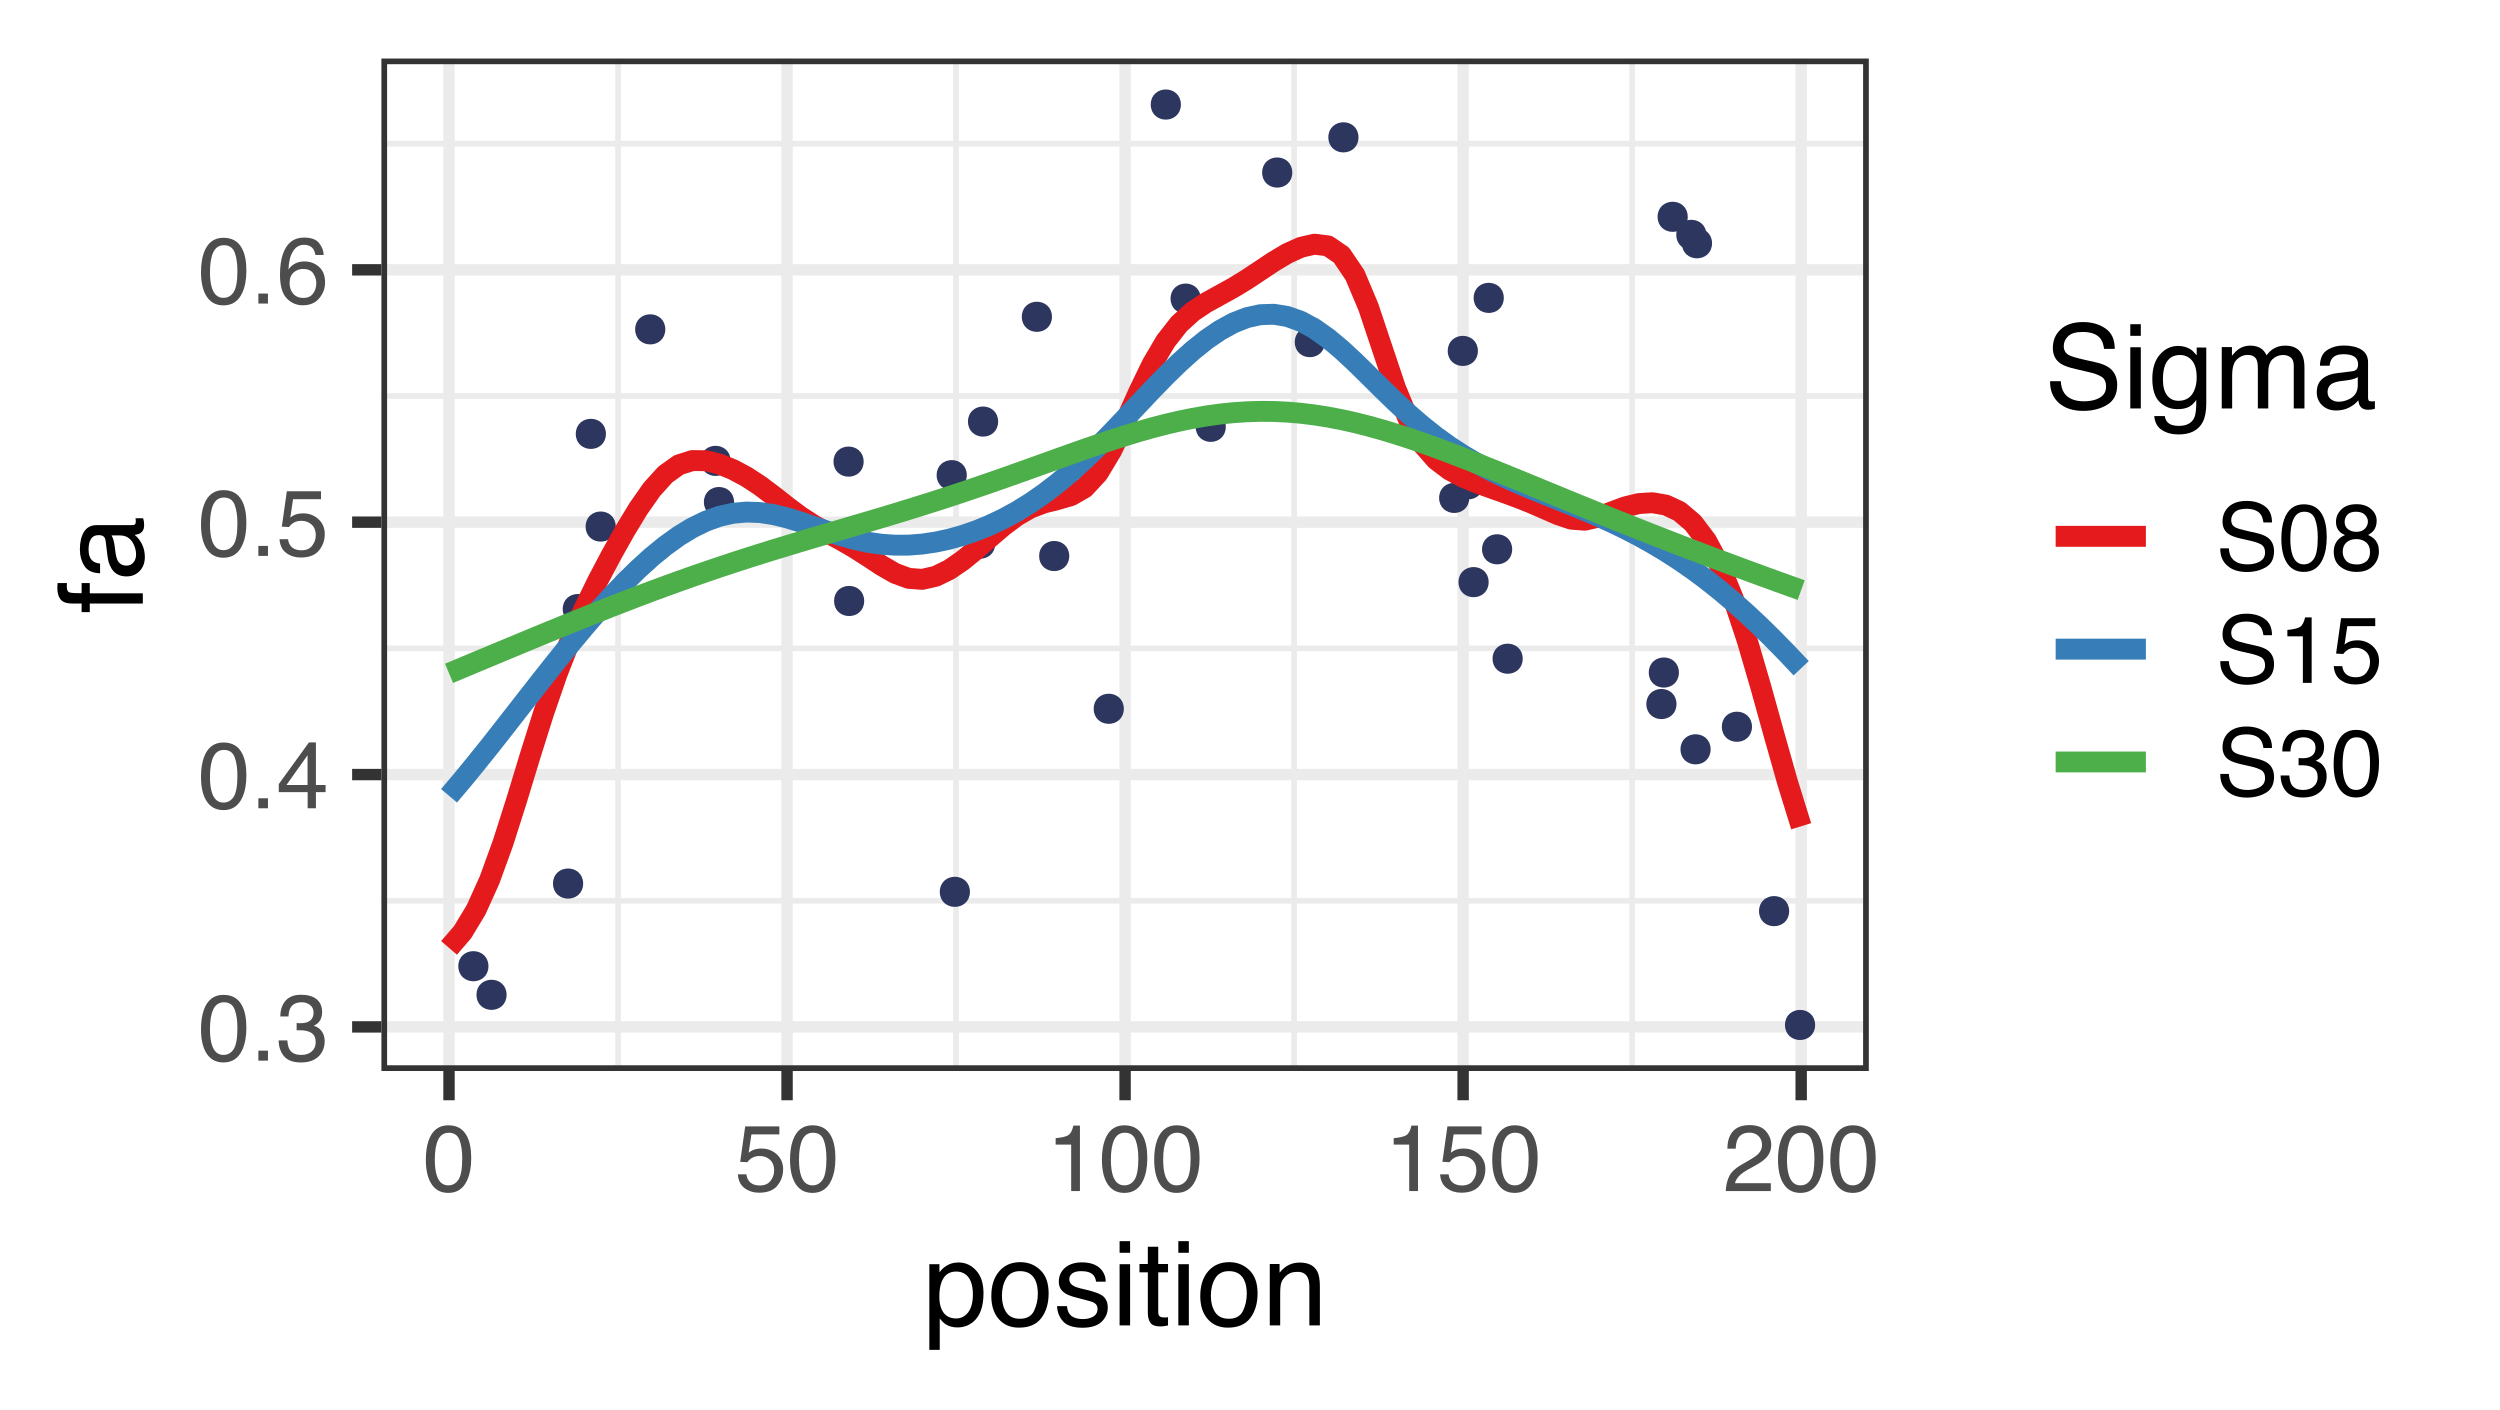 <?xml version="1.0" encoding="UTF-8"?>
<svg xmlns="http://www.w3.org/2000/svg" xmlns:xlink="http://www.w3.org/1999/xlink" width="383" height="216" viewBox="0 0 383 216">
<defs>
<g>
<g id="glyph-0-0">
<path d="M 3.891 -10.078 C 5.203 -10.078 6.145 -9.539 6.719 -8.469 C 7.176 -7.633 7.406 -6.492 7.406 -5.047 C 7.406 -3.68 7.195 -2.551 6.781 -1.656 C 6.195 -0.363 5.234 0.281 3.891 0.281 C 2.68 0.281 1.781 -0.242 1.188 -1.297 C 0.695 -2.172 0.453 -3.348 0.453 -4.828 C 0.453 -5.973 0.598 -6.957 0.891 -7.781 C 1.441 -9.312 2.441 -10.078 3.891 -10.078 Z M 3.891 -0.875 C 4.547 -0.875 5.066 -1.164 5.453 -1.75 C 5.836 -2.332 6.031 -3.414 6.031 -5 C 6.031 -6.145 5.891 -7.086 5.609 -7.828 C 5.328 -8.566 4.781 -8.938 3.969 -8.938 C 3.227 -8.938 2.688 -8.582 2.344 -7.875 C 2 -7.176 1.828 -6.145 1.828 -4.781 C 1.828 -3.758 1.938 -2.938 2.156 -2.312 C 2.488 -1.352 3.066 -0.875 3.891 -0.875 Z M 3.891 -0.875 "/>
</g>
<g id="glyph-0-1">
<path d="M 1.234 -1.531 L 2.703 -1.531 L 2.703 0 L 1.234 0 Z M 1.234 -1.531 "/>
</g>
<g id="glyph-0-2">
<path d="M 3.75 0.281 C 2.551 0.281 1.68 -0.047 1.141 -0.703 C 0.609 -1.359 0.344 -2.156 0.344 -3.094 L 1.672 -3.094 C 1.723 -2.445 1.844 -1.973 2.031 -1.672 C 2.363 -1.141 2.957 -0.875 3.812 -0.875 C 4.477 -0.875 5.008 -1.051 5.406 -1.406 C 5.812 -1.77 6.016 -2.234 6.016 -2.797 C 6.016 -3.484 5.801 -3.961 5.375 -4.234 C 4.957 -4.516 4.367 -4.656 3.609 -4.656 C 3.523 -4.656 3.441 -4.656 3.359 -4.656 C 3.273 -4.656 3.188 -4.656 3.094 -4.656 L 3.094 -5.766 C 3.227 -5.754 3.336 -5.742 3.422 -5.734 C 3.516 -5.734 3.613 -5.734 3.719 -5.734 C 4.188 -5.734 4.57 -5.805 4.875 -5.953 C 5.414 -6.223 5.688 -6.691 5.688 -7.359 C 5.688 -7.867 5.504 -8.258 5.141 -8.531 C 4.785 -8.801 4.375 -8.938 3.906 -8.938 C 3.062 -8.938 2.477 -8.656 2.156 -8.094 C 1.977 -7.781 1.875 -7.336 1.844 -6.766 L 0.594 -6.766 C 0.594 -7.516 0.742 -8.156 1.047 -8.688 C 1.566 -9.625 2.473 -10.094 3.766 -10.094 C 4.797 -10.094 5.594 -9.863 6.156 -9.406 C 6.719 -8.945 7 -8.285 7 -7.422 C 7 -6.797 6.832 -6.289 6.5 -5.906 C 6.289 -5.664 6.023 -5.477 5.703 -5.344 C 6.234 -5.195 6.645 -4.914 6.938 -4.5 C 7.238 -4.094 7.391 -3.586 7.391 -2.984 C 7.391 -2.023 7.07 -1.238 6.438 -0.625 C 5.801 -0.02 4.906 0.281 3.75 0.281 Z M 3.75 0.281 "/>
</g>
<g id="glyph-0-3">
<path d="M 4.766 -3.562 L 4.766 -8.125 L 1.531 -3.562 Z M 4.781 0 L 4.781 -2.469 L 0.359 -2.469 L 0.359 -3.703 L 4.984 -10.094 L 6.047 -10.094 L 6.047 -3.562 L 7.531 -3.562 L 7.531 -2.469 L 6.047 -2.469 L 6.047 0 Z M 4.781 0 "/>
</g>
<g id="glyph-0-4">
<path d="M 1.781 -2.562 C 1.863 -1.844 2.195 -1.344 2.781 -1.062 C 3.082 -0.926 3.43 -0.859 3.828 -0.859 C 4.578 -0.859 5.129 -1.098 5.484 -1.578 C 5.848 -2.055 6.031 -2.586 6.031 -3.172 C 6.031 -3.867 5.816 -4.41 5.391 -4.797 C 4.961 -5.18 4.445 -5.375 3.844 -5.375 C 3.406 -5.375 3.031 -5.289 2.719 -5.125 C 2.414 -4.957 2.148 -4.723 1.922 -4.422 L 0.828 -4.484 L 1.594 -9.906 L 6.828 -9.906 L 6.828 -8.688 L 2.547 -8.688 L 2.125 -5.875 C 2.352 -6.051 2.57 -6.188 2.781 -6.281 C 3.156 -6.438 3.594 -6.516 4.094 -6.516 C 5.008 -6.516 5.789 -6.219 6.438 -5.625 C 7.082 -5.031 7.406 -4.273 7.406 -3.359 C 7.406 -2.398 7.109 -1.555 6.516 -0.828 C 5.93 -0.109 4.992 0.25 3.703 0.25 C 2.879 0.25 2.148 0.02 1.516 -0.438 C 0.891 -0.895 0.539 -1.602 0.469 -2.562 Z M 1.781 -2.562 "/>
</g>
<g id="glyph-0-5">
<path d="M 4.219 -10.109 C 5.344 -10.109 6.125 -9.816 6.562 -9.234 C 7.008 -8.648 7.234 -8.051 7.234 -7.438 L 5.984 -7.438 C 5.898 -7.832 5.781 -8.145 5.625 -8.375 C 5.312 -8.789 4.848 -9 4.234 -9 C 3.523 -9 2.961 -8.672 2.547 -8.016 C 2.129 -7.367 1.895 -6.438 1.844 -5.219 C 2.133 -5.645 2.504 -5.961 2.953 -6.172 C 3.348 -6.359 3.797 -6.453 4.297 -6.453 C 5.141 -6.453 5.875 -6.18 6.5 -5.641 C 7.133 -5.098 7.453 -4.297 7.453 -3.234 C 7.453 -2.316 7.148 -1.504 6.547 -0.797 C 5.953 -0.086 5.109 0.266 4.016 0.266 C 3.066 0.266 2.25 -0.094 1.562 -0.812 C 0.883 -1.531 0.547 -2.734 0.547 -4.422 C 0.547 -5.672 0.695 -6.734 1 -7.609 C 1.582 -9.273 2.656 -10.109 4.219 -10.109 Z M 4.125 -0.859 C 4.789 -0.859 5.285 -1.082 5.609 -1.531 C 5.941 -1.977 6.109 -2.508 6.109 -3.125 C 6.109 -3.633 5.957 -4.125 5.656 -4.594 C 5.363 -5.062 4.832 -5.297 4.062 -5.297 C 3.52 -5.297 3.039 -5.113 2.625 -4.75 C 2.219 -4.395 2.016 -3.852 2.016 -3.125 C 2.016 -2.488 2.195 -1.953 2.562 -1.516 C 2.938 -1.078 3.457 -0.859 4.125 -0.859 Z M 4.125 -0.859 "/>
</g>
<g id="glyph-0-6">
<path d="M 1.375 -7.125 L 1.375 -8.109 C 2.289 -8.191 2.926 -8.336 3.281 -8.547 C 3.645 -8.754 3.914 -9.25 4.094 -10.031 L 5.094 -10.031 L 5.094 0 L 3.75 0 L 3.75 -7.125 Z M 1.375 -7.125 "/>
</g>
<g id="glyph-0-7">
<path d="M 0.453 0 C 0.492 -0.863 0.672 -1.617 0.984 -2.266 C 1.297 -2.91 1.906 -3.492 2.812 -4.016 L 4.172 -4.797 C 4.773 -5.148 5.195 -5.453 5.438 -5.703 C 5.82 -6.086 6.016 -6.531 6.016 -7.031 C 6.016 -7.613 5.836 -8.078 5.484 -8.422 C 5.129 -8.773 4.66 -8.953 4.078 -8.953 C 3.211 -8.953 2.613 -8.625 2.281 -7.969 C 2.102 -7.613 2.004 -7.125 1.984 -6.5 L 0.703 -6.5 C 0.711 -7.375 0.875 -8.086 1.188 -8.641 C 1.727 -9.617 2.695 -10.109 4.094 -10.109 C 5.238 -10.109 6.078 -9.797 6.609 -9.172 C 7.148 -8.547 7.422 -7.852 7.422 -7.094 C 7.422 -6.281 7.133 -5.586 6.562 -5.016 C 6.238 -4.68 5.648 -4.281 4.797 -3.812 L 3.828 -3.281 C 3.367 -3.02 3.008 -2.773 2.75 -2.547 C 2.281 -2.141 1.984 -1.691 1.859 -1.203 L 7.359 -1.203 L 7.359 0 Z M 0.453 0 "/>
</g>
<g id="glyph-0-8">
<path d="M 2.016 -3.328 C 2.047 -2.742 2.18 -2.27 2.422 -1.906 C 2.891 -1.219 3.707 -0.875 4.875 -0.875 C 5.406 -0.875 5.883 -0.953 6.312 -1.109 C 7.145 -1.398 7.562 -1.922 7.562 -2.672 C 7.562 -3.234 7.391 -3.633 7.047 -3.875 C 6.68 -4.102 6.117 -4.305 5.359 -4.484 L 3.969 -4.797 C 3.051 -5.004 2.406 -5.234 2.031 -5.484 C 1.375 -5.91 1.047 -6.555 1.047 -7.422 C 1.047 -8.348 1.363 -9.109 2 -9.703 C 2.645 -10.297 3.555 -10.594 4.734 -10.594 C 5.816 -10.594 6.734 -10.332 7.484 -9.812 C 8.242 -9.289 8.625 -8.453 8.625 -7.297 L 7.312 -7.297 C 7.238 -7.848 7.086 -8.273 6.859 -8.578 C 6.43 -9.117 5.707 -9.391 4.688 -9.391 C 3.863 -9.391 3.27 -9.211 2.906 -8.859 C 2.551 -8.516 2.375 -8.113 2.375 -7.656 C 2.375 -7.145 2.582 -6.773 3 -6.547 C 3.281 -6.391 3.906 -6.203 4.875 -5.984 L 6.328 -5.656 C 7.023 -5.488 7.566 -5.27 7.953 -5 C 8.609 -4.508 8.938 -3.805 8.938 -2.891 C 8.938 -1.742 8.52 -0.926 7.688 -0.438 C 6.852 0.051 5.883 0.297 4.781 0.297 C 3.5 0.297 2.492 -0.031 1.766 -0.688 C 1.035 -1.332 0.68 -2.211 0.703 -3.328 Z M 4.844 -10.609 Z M 4.844 -10.609 "/>
</g>
<g id="glyph-0-9">
<path d="M 3.922 -5.859 C 4.473 -5.859 4.906 -6.008 5.219 -6.312 C 5.539 -6.625 5.703 -7 5.703 -7.438 C 5.703 -7.812 5.551 -8.156 5.25 -8.469 C 4.945 -8.781 4.488 -8.938 3.875 -8.938 C 3.27 -8.938 2.828 -8.781 2.547 -8.469 C 2.273 -8.156 2.141 -7.785 2.141 -7.359 C 2.141 -6.891 2.316 -6.52 2.672 -6.25 C 3.023 -5.988 3.441 -5.859 3.922 -5.859 Z M 4 -0.859 C 4.582 -0.859 5.066 -1.016 5.453 -1.328 C 5.836 -1.648 6.031 -2.125 6.031 -2.75 C 6.031 -3.406 5.832 -3.898 5.438 -4.234 C 5.039 -4.578 4.531 -4.75 3.906 -4.75 C 3.301 -4.75 2.805 -4.578 2.422 -4.234 C 2.035 -3.891 1.844 -3.41 1.844 -2.797 C 1.844 -2.273 2.016 -1.82 2.359 -1.438 C 2.711 -1.051 3.258 -0.859 4 -0.859 Z M 2.188 -5.359 C 1.844 -5.516 1.57 -5.691 1.375 -5.891 C 1 -6.266 0.812 -6.754 0.812 -7.359 C 0.812 -8.109 1.082 -8.75 1.625 -9.281 C 2.176 -9.82 2.953 -10.094 3.953 -10.094 C 4.91 -10.094 5.664 -9.836 6.219 -9.328 C 6.77 -8.828 7.047 -8.238 7.047 -7.562 C 7.047 -6.926 6.883 -6.414 6.562 -6.031 C 6.383 -5.812 6.109 -5.594 5.734 -5.375 C 6.148 -5.188 6.477 -4.969 6.719 -4.719 C 7.164 -4.25 7.391 -3.641 7.391 -2.891 C 7.391 -2.004 7.086 -1.254 6.484 -0.641 C 5.891 -0.023 5.051 0.281 3.969 0.281 C 2.988 0.281 2.16 0.012 1.484 -0.516 C 0.805 -1.047 0.469 -1.816 0.469 -2.828 C 0.469 -3.422 0.613 -3.93 0.906 -4.359 C 1.195 -4.797 1.625 -5.129 2.188 -5.359 Z M 2.188 -5.359 "/>
</g>
<g id="glyph-1-0">
<path d="M 5.141 -1.062 C 5.867 -1.062 6.477 -1.367 6.969 -1.984 C 7.457 -2.609 7.703 -3.535 7.703 -4.766 C 7.703 -5.516 7.598 -6.16 7.391 -6.703 C 6.973 -7.734 6.223 -8.25 5.141 -8.25 C 4.035 -8.25 3.285 -7.703 2.891 -6.609 C 2.672 -6.023 2.562 -5.281 2.562 -4.375 C 2.562 -3.645 2.672 -3.023 2.891 -2.516 C 3.297 -1.547 4.047 -1.062 5.141 -1.062 Z M 1.031 -9.375 L 2.578 -9.375 L 2.578 -8.125 C 2.891 -8.551 3.234 -8.879 3.609 -9.109 C 4.141 -9.461 4.77 -9.641 5.5 -9.641 C 6.562 -9.641 7.461 -9.227 8.203 -8.406 C 8.953 -7.594 9.328 -6.426 9.328 -4.906 C 9.328 -2.863 8.789 -1.398 7.719 -0.516 C 7.039 0.035 6.25 0.312 5.344 0.312 C 4.633 0.312 4.039 0.152 3.562 -0.156 C 3.281 -0.32 2.969 -0.625 2.625 -1.062 L 2.625 3.75 L 1.031 3.75 Z M 1.031 -9.375 "/>
</g>
<g id="glyph-1-1">
<path d="M 4.891 -1.016 C 5.941 -1.016 6.66 -1.41 7.047 -2.203 C 7.441 -3.004 7.641 -3.891 7.641 -4.859 C 7.641 -5.734 7.5 -6.445 7.219 -7 C 6.77 -7.875 6 -8.312 4.906 -8.312 C 3.945 -8.312 3.242 -7.941 2.797 -7.203 C 2.359 -6.461 2.141 -5.57 2.141 -4.531 C 2.141 -3.531 2.359 -2.691 2.797 -2.016 C 3.242 -1.348 3.941 -1.016 4.891 -1.016 Z M 4.953 -9.688 C 6.172 -9.688 7.195 -9.281 8.031 -8.469 C 8.875 -7.664 9.297 -6.477 9.297 -4.906 C 9.297 -3.383 8.926 -2.129 8.188 -1.141 C 7.445 -0.148 6.301 0.344 4.75 0.344 C 3.445 0.344 2.414 -0.094 1.656 -0.969 C 0.895 -1.844 0.516 -3.02 0.516 -4.5 C 0.516 -6.082 0.914 -7.344 1.719 -8.281 C 2.52 -9.219 3.598 -9.688 4.953 -9.688 Z M 4.906 -9.641 Z M 4.906 -9.641 "/>
</g>
<g id="glyph-1-2">
<path d="M 2.094 -2.953 C 2.145 -2.422 2.281 -2.016 2.5 -1.734 C 2.895 -1.223 3.586 -0.969 4.578 -0.969 C 5.16 -0.969 5.672 -1.094 6.109 -1.344 C 6.555 -1.602 6.781 -2.004 6.781 -2.547 C 6.781 -2.941 6.602 -3.25 6.25 -3.469 C 6.02 -3.594 5.566 -3.738 4.891 -3.906 L 3.641 -4.234 C 2.836 -4.43 2.242 -4.648 1.859 -4.891 C 1.18 -5.316 0.844 -5.91 0.844 -6.672 C 0.844 -7.555 1.16 -8.273 1.797 -8.828 C 2.441 -9.379 3.305 -9.656 4.391 -9.656 C 5.805 -9.656 6.832 -9.238 7.469 -8.406 C 7.852 -7.883 8.039 -7.316 8.031 -6.703 L 6.547 -6.703 C 6.516 -7.066 6.383 -7.395 6.156 -7.688 C 5.789 -8.102 5.16 -8.312 4.266 -8.312 C 3.672 -8.312 3.219 -8.195 2.906 -7.969 C 2.602 -7.738 2.453 -7.438 2.453 -7.062 C 2.453 -6.645 2.656 -6.316 3.062 -6.078 C 3.289 -5.93 3.633 -5.801 4.094 -5.688 L 5.141 -5.438 C 6.273 -5.156 7.035 -4.883 7.422 -4.625 C 8.035 -4.227 8.344 -3.594 8.344 -2.719 C 8.344 -1.883 8.023 -1.16 7.391 -0.547 C 6.754 0.055 5.785 0.359 4.484 0.359 C 3.086 0.359 2.098 0.039 1.516 -0.594 C 0.93 -1.227 0.617 -2.016 0.578 -2.953 Z M 4.438 -9.641 Z M 4.438 -9.641 "/>
</g>
<g id="glyph-1-3">
<path d="M 1.156 -9.375 L 2.766 -9.375 L 2.766 0 L 1.156 0 Z M 1.156 -12.906 L 2.766 -12.906 L 2.766 -11.125 L 1.156 -11.125 Z M 1.156 -12.906 "/>
</g>
<g id="glyph-1-4">
<path d="M 1.484 -12.047 L 3.078 -12.047 L 3.078 -9.406 L 4.578 -9.406 L 4.578 -8.125 L 3.078 -8.125 L 3.078 -1.984 C 3.078 -1.648 3.188 -1.426 3.406 -1.312 C 3.531 -1.25 3.738 -1.219 4.031 -1.219 C 4.102 -1.219 4.18 -1.219 4.266 -1.219 C 4.359 -1.227 4.461 -1.238 4.578 -1.25 L 4.578 0 C 4.398 0.051 4.211 0.086 4.016 0.109 C 3.816 0.141 3.602 0.156 3.375 0.156 C 2.633 0.156 2.133 -0.031 1.875 -0.406 C 1.613 -0.789 1.484 -1.285 1.484 -1.891 L 1.484 -8.125 L 0.203 -8.125 L 0.203 -9.406 L 1.484 -9.406 Z M 1.484 -12.047 "/>
</g>
<g id="glyph-1-5">
<path d="M 1.156 -9.406 L 2.656 -9.406 L 2.656 -8.078 C 3.102 -8.629 3.578 -9.023 4.078 -9.266 C 4.578 -9.504 5.129 -9.625 5.734 -9.625 C 7.078 -9.625 7.984 -9.16 8.453 -8.234 C 8.703 -7.723 8.828 -6.988 8.828 -6.031 L 8.828 0 L 7.219 0 L 7.219 -5.938 C 7.219 -6.508 7.133 -6.973 6.969 -7.328 C 6.688 -7.91 6.176 -8.203 5.438 -8.203 C 5.062 -8.203 4.754 -8.164 4.516 -8.094 C 4.086 -7.957 3.707 -7.695 3.375 -7.312 C 3.113 -7 2.941 -6.676 2.859 -6.344 C 2.785 -6.02 2.75 -5.551 2.75 -4.938 L 2.75 0 L 1.156 0 Z M 4.875 -9.641 Z M 4.875 -9.641 "/>
</g>
<g id="glyph-1-6">
<path d="M 2.516 -4.172 C 2.555 -3.43 2.727 -2.832 3.031 -2.375 C 3.613 -1.52 4.633 -1.094 6.094 -1.094 C 6.75 -1.094 7.348 -1.188 7.891 -1.375 C 8.93 -1.738 9.453 -2.391 9.453 -3.328 C 9.453 -4.035 9.234 -4.535 8.797 -4.828 C 8.348 -5.129 7.648 -5.383 6.703 -5.594 L 4.953 -6 C 3.816 -6.25 3.008 -6.531 2.531 -6.844 C 1.707 -7.383 1.297 -8.191 1.297 -9.266 C 1.297 -10.422 1.695 -11.367 2.5 -12.109 C 3.301 -12.859 4.441 -13.234 5.922 -13.234 C 7.273 -13.234 8.422 -12.906 9.359 -12.25 C 10.305 -11.602 10.781 -10.562 10.781 -9.125 L 9.141 -9.125 C 9.055 -9.812 8.867 -10.344 8.578 -10.719 C 8.047 -11.383 7.141 -11.719 5.859 -11.719 C 4.828 -11.719 4.086 -11.5 3.641 -11.062 C 3.191 -10.633 2.969 -10.133 2.969 -9.562 C 2.969 -8.926 3.227 -8.461 3.75 -8.172 C 4.094 -7.984 4.875 -7.75 6.094 -7.469 L 7.906 -7.062 C 8.781 -6.863 9.457 -6.586 9.938 -6.234 C 10.75 -5.629 11.156 -4.754 11.156 -3.609 C 11.156 -2.18 10.633 -1.16 9.594 -0.547 C 8.562 0.066 7.359 0.375 5.984 0.375 C 4.367 0.375 3.109 -0.035 2.203 -0.859 C 1.297 -1.672 0.852 -2.773 0.875 -4.172 Z M 6.047 -13.266 Z M 6.047 -13.266 "/>
</g>
<g id="glyph-1-7">
<path d="M 4.484 -9.578 C 5.223 -9.578 5.867 -9.395 6.422 -9.031 C 6.711 -8.832 7.016 -8.535 7.328 -8.141 L 7.328 -9.328 L 8.797 -9.328 L 8.797 -0.766 C 8.797 0.43 8.617 1.375 8.266 2.062 C 7.609 3.344 6.367 3.984 4.547 3.984 C 3.535 3.984 2.68 3.754 1.984 3.297 C 1.297 2.848 0.91 2.141 0.828 1.172 L 2.438 1.172 C 2.508 1.586 2.66 1.91 2.891 2.141 C 3.242 2.492 3.805 2.672 4.578 2.672 C 5.797 2.672 6.594 2.242 6.969 1.391 C 7.188 0.891 7.285 -0.008 7.266 -1.312 C 6.953 -0.832 6.57 -0.473 6.125 -0.234 C 5.676 -0.004 5.086 0.109 4.359 0.109 C 3.336 0.109 2.441 -0.25 1.672 -0.969 C 0.91 -1.695 0.531 -2.895 0.531 -4.562 C 0.531 -6.133 0.914 -7.363 1.688 -8.25 C 2.457 -9.133 3.391 -9.578 4.484 -9.578 Z M 7.328 -4.75 C 7.328 -5.914 7.086 -6.781 6.609 -7.344 C 6.129 -7.906 5.516 -8.188 4.766 -8.188 C 3.66 -8.188 2.898 -7.664 2.484 -6.625 C 2.266 -6.062 2.156 -5.332 2.156 -4.438 C 2.156 -3.375 2.367 -2.562 2.797 -2 C 3.234 -1.445 3.816 -1.172 4.547 -1.172 C 5.68 -1.172 6.477 -1.688 6.938 -2.719 C 7.195 -3.301 7.328 -3.977 7.328 -4.75 Z M 4.672 -9.641 Z M 4.672 -9.641 "/>
</g>
<g id="glyph-1-8">
<path d="M 1.156 -9.406 L 2.719 -9.406 L 2.719 -8.078 C 3.094 -8.535 3.438 -8.875 3.75 -9.094 C 4.27 -9.445 4.859 -9.625 5.516 -9.625 C 6.266 -9.625 6.867 -9.441 7.328 -9.078 C 7.586 -8.859 7.82 -8.547 8.031 -8.141 C 8.383 -8.641 8.797 -9.008 9.266 -9.25 C 9.742 -9.5 10.281 -9.625 10.875 -9.625 C 12.133 -9.625 12.992 -9.164 13.453 -8.25 C 13.703 -7.758 13.828 -7.098 13.828 -6.266 L 13.828 0 L 12.188 0 L 12.188 -6.547 C 12.188 -7.172 12.023 -7.598 11.703 -7.828 C 11.391 -8.066 11.008 -8.188 10.562 -8.188 C 9.945 -8.188 9.41 -7.977 8.953 -7.562 C 8.504 -7.145 8.281 -6.445 8.281 -5.469 L 8.281 0 L 6.688 0 L 6.688 -6.141 C 6.688 -6.785 6.609 -7.254 6.453 -7.547 C 6.211 -7.984 5.766 -8.203 5.109 -8.203 C 4.504 -8.203 3.957 -7.969 3.469 -7.5 C 2.988 -7.039 2.75 -6.207 2.75 -5 L 2.75 0 L 1.156 0 Z M 1.156 -9.406 "/>
</g>
<g id="glyph-1-9">
<path d="M 2.375 -2.5 C 2.375 -2.039 2.539 -1.68 2.875 -1.422 C 3.207 -1.16 3.602 -1.031 4.062 -1.031 C 4.613 -1.031 5.148 -1.16 5.672 -1.422 C 6.555 -1.848 7 -2.547 7 -3.516 L 7 -4.797 C 6.801 -4.672 6.551 -4.566 6.25 -4.484 C 5.945 -4.398 5.648 -4.344 5.359 -4.312 L 4.391 -4.188 C 3.816 -4.102 3.391 -3.984 3.109 -3.828 C 2.617 -3.547 2.375 -3.102 2.375 -2.5 Z M 6.203 -5.703 C 6.566 -5.754 6.812 -5.906 6.938 -6.156 C 7.008 -6.301 7.047 -6.504 7.047 -6.766 C 7.047 -7.305 6.852 -7.695 6.469 -7.938 C 6.082 -8.188 5.531 -8.312 4.812 -8.312 C 3.988 -8.312 3.406 -8.086 3.062 -7.641 C 2.863 -7.391 2.738 -7.023 2.688 -6.547 L 1.203 -6.547 C 1.234 -7.703 1.609 -8.504 2.328 -8.953 C 3.055 -9.41 3.898 -9.641 4.859 -9.641 C 5.961 -9.641 6.859 -9.43 7.547 -9.016 C 8.234 -8.586 8.578 -7.93 8.578 -7.047 L 8.578 -1.625 C 8.578 -1.457 8.609 -1.32 8.672 -1.219 C 8.742 -1.125 8.891 -1.078 9.109 -1.078 C 9.18 -1.078 9.258 -1.078 9.344 -1.078 C 9.426 -1.086 9.52 -1.102 9.625 -1.125 L 9.625 0.047 C 9.375 0.117 9.188 0.16 9.062 0.172 C 8.938 0.191 8.758 0.203 8.531 0.203 C 7.988 0.203 7.594 0.008 7.344 -0.375 C 7.219 -0.582 7.129 -0.875 7.078 -1.25 C 6.754 -0.82 6.289 -0.453 5.688 -0.141 C 5.082 0.16 4.414 0.312 3.688 0.312 C 2.812 0.312 2.098 0.043 1.547 -0.484 C 0.992 -1.016 0.719 -1.676 0.719 -2.469 C 0.719 -3.344 0.988 -4.02 1.531 -4.5 C 2.082 -4.977 2.801 -5.273 3.688 -5.391 Z M 4.891 -9.641 Z M 4.891 -9.641 "/>
</g>
<g id="glyph-2-0">
<path d="M -10.844 -1.562 C -11.5 -1.582 -11.977 -1.695 -12.281 -1.906 C -12.82 -2.27 -13.094 -2.977 -13.094 -4.031 C -13.094 -4.133 -13.086 -4.238 -13.078 -4.344 C -13.078 -4.445 -13.07 -4.566 -13.062 -4.703 L -11.625 -4.703 C -11.633 -4.535 -11.641 -4.414 -11.641 -4.344 C -11.641 -4.27 -11.641 -4.203 -11.641 -4.141 C -11.641 -3.66 -11.516 -3.375 -11.266 -3.281 C -11.023 -3.188 -10.395 -3.141 -9.375 -3.141 L -9.375 -4.703 L -8.125 -4.703 L -8.125 -3.125 L 0 -3.125 L 0 -1.562 L -8.125 -1.562 L -8.125 -0.25 L -9.375 -0.25 L -9.375 -1.562 Z M -10.844 -1.562 "/>
</g>
<g id="glyph-2-1">
<path d="M -2.5 -2.375 C -2.039 -2.375 -1.68 -2.539 -1.422 -2.875 C -1.16 -3.207 -1.031 -3.602 -1.031 -4.062 C -1.031 -4.613 -1.16 -5.148 -1.422 -5.672 C -1.848 -6.555 -2.547 -7 -3.516 -7 L -4.797 -7 C -4.672 -6.801 -4.566 -6.551 -4.484 -6.25 C -4.398 -5.945 -4.344 -5.648 -4.312 -5.359 L -4.188 -4.391 C -4.102 -3.816 -3.984 -3.391 -3.828 -3.109 C -3.547 -2.617 -3.102 -2.375 -2.5 -2.375 Z M -5.703 -6.203 C -5.754 -6.566 -5.906 -6.812 -6.156 -6.938 C -6.301 -7.008 -6.504 -7.047 -6.766 -7.047 C -7.305 -7.047 -7.695 -6.852 -7.938 -6.469 C -8.188 -6.082 -8.312 -5.531 -8.312 -4.812 C -8.312 -3.988 -8.086 -3.406 -7.641 -3.062 C -7.391 -2.863 -7.023 -2.738 -6.547 -2.688 L -6.547 -1.203 C -7.703 -1.234 -8.504 -1.609 -8.953 -2.328 C -9.41 -3.055 -9.641 -3.898 -9.641 -4.859 C -9.641 -5.961 -9.43 -6.859 -9.016 -7.547 C -8.586 -8.234 -7.93 -8.578 -7.047 -8.578 L -1.625 -8.578 C -1.457 -8.578 -1.32 -8.609 -1.219 -8.672 C -1.125 -8.742 -1.078 -8.891 -1.078 -9.109 C -1.078 -9.18 -1.078 -9.258 -1.078 -9.344 C -1.086 -9.426 -1.102 -9.52 -1.125 -9.625 L 0.047 -9.625 C 0.117 -9.375 0.16 -9.188 0.172 -9.062 C 0.191 -8.938 0.203 -8.758 0.203 -8.531 C 0.203 -7.988 0.008 -7.594 -0.375 -7.344 C -0.582 -7.219 -0.875 -7.129 -1.25 -7.078 C -0.82 -6.754 -0.453 -6.289 -0.141 -5.688 C 0.16 -5.082 0.312 -4.414 0.312 -3.688 C 0.312 -2.812 0.043 -2.098 -0.484 -1.547 C -1.016 -0.992 -1.676 -0.719 -2.469 -0.719 C -3.344 -0.719 -4.02 -0.988 -4.5 -1.531 C -4.977 -2.082 -5.273 -2.801 -5.391 -3.688 Z M -9.641 -4.891 Z M -9.641 -4.891 "/>
</g>
</g>
<clipPath id="clip-0">
<path clip-rule="nonzero" d="M 58.43 8.965 L 286.301 8.965 L 286.301 164.074 L 58.43 164.074 Z M 58.43 8.965 "/>
</clipPath>
<clipPath id="clip-1">
<path clip-rule="nonzero" d="M 58.43 137 L 286.301 137 L 286.301 139 L 58.43 139 Z M 58.43 137 "/>
</clipPath>
<clipPath id="clip-2">
<path clip-rule="nonzero" d="M 58.43 98 L 286.301 98 L 286.301 100 L 58.43 100 Z M 58.43 98 "/>
</clipPath>
<clipPath id="clip-3">
<path clip-rule="nonzero" d="M 58.43 60 L 286.301 60 L 286.301 62 L 58.43 62 Z M 58.43 60 "/>
</clipPath>
<clipPath id="clip-4">
<path clip-rule="nonzero" d="M 58.43 21 L 286.301 21 L 286.301 23 L 58.43 23 Z M 58.43 21 "/>
</clipPath>
<clipPath id="clip-5">
<path clip-rule="nonzero" d="M 94 8.965 L 96 8.965 L 96 164.074 L 94 164.074 Z M 94 8.965 "/>
</clipPath>
<clipPath id="clip-6">
<path clip-rule="nonzero" d="M 146 8.965 L 147 8.965 L 147 164.074 L 146 164.074 Z M 146 8.965 "/>
</clipPath>
<clipPath id="clip-7">
<path clip-rule="nonzero" d="M 197 8.965 L 199 8.965 L 199 164.074 L 197 164.074 Z M 197 8.965 "/>
</clipPath>
<clipPath id="clip-8">
<path clip-rule="nonzero" d="M 249 8.965 L 251 8.965 L 251 164.074 L 249 164.074 Z M 249 8.965 "/>
</clipPath>
<clipPath id="clip-9">
<path clip-rule="nonzero" d="M 58.43 156 L 286.301 156 L 286.301 159 L 58.43 159 Z M 58.43 156 "/>
</clipPath>
<clipPath id="clip-10">
<path clip-rule="nonzero" d="M 58.43 117 L 286.301 117 L 286.301 120 L 58.43 120 Z M 58.43 117 "/>
</clipPath>
<clipPath id="clip-11">
<path clip-rule="nonzero" d="M 58.43 79 L 286.301 79 L 286.301 81 L 58.43 81 Z M 58.43 79 "/>
</clipPath>
<clipPath id="clip-12">
<path clip-rule="nonzero" d="M 58.43 40 L 286.301 40 L 286.301 43 L 58.43 43 Z M 58.43 40 "/>
</clipPath>
<clipPath id="clip-13">
<path clip-rule="nonzero" d="M 67 8.965 L 70 8.965 L 70 164.074 L 67 164.074 Z M 67 8.965 "/>
</clipPath>
<clipPath id="clip-14">
<path clip-rule="nonzero" d="M 119 8.965 L 122 8.965 L 122 164.074 L 119 164.074 Z M 119 8.965 "/>
</clipPath>
<clipPath id="clip-15">
<path clip-rule="nonzero" d="M 171 8.965 L 174 8.965 L 174 164.074 L 171 164.074 Z M 171 8.965 "/>
</clipPath>
<clipPath id="clip-16">
<path clip-rule="nonzero" d="M 223 8.965 L 226 8.965 L 226 164.074 L 223 164.074 Z M 223 8.965 "/>
</clipPath>
<clipPath id="clip-17">
<path clip-rule="nonzero" d="M 275 8.965 L 277 8.965 L 277 164.074 L 275 164.074 Z M 275 8.965 "/>
</clipPath>
<clipPath id="clip-18">
<path clip-rule="nonzero" d="M 58.43 8.965 L 286.301 8.965 L 286.301 164.074 L 58.43 164.074 Z M 58.43 8.965 "/>
</clipPath>
</defs>
<rect x="-38.3" y="-21.6" width="459.6" height="259.2" fill="rgb(100%, 100%, 100%)" fill-opacity="1"/>
<rect x="-38.3" y="-21.6" width="459.6" height="259.2" fill="rgb(100%, 100%, 100%)" fill-opacity="1"/>
<path fill="none" stroke-width="1.746" stroke-linecap="round" stroke-linejoin="round" stroke="rgb(100%, 100%, 100%)" stroke-opacity="1" stroke-miterlimit="10" d="M 0 216 L 383 216 L 383 0 L 0 0 Z M 0 216 "/>
<g clip-path="url(#clip-0)">
<path fill-rule="nonzero" fill="rgb(100%, 100%, 100%)" fill-opacity="1" d="M 58.43 164.074 L 286.301 164.074 L 286.301 8.965 L 58.43 8.965 Z M 58.43 164.074 "/>
</g>
<g clip-path="url(#clip-1)">
<path fill="none" stroke-width="0.873" stroke-linecap="butt" stroke-linejoin="round" stroke="rgb(92.157%, 92.157%, 92.157%)" stroke-opacity="1" stroke-miterlimit="10" d="M 58.43 137.996 L 286.301 137.996 "/>
</g>
<g clip-path="url(#clip-2)">
<path fill="none" stroke-width="0.873" stroke-linecap="butt" stroke-linejoin="round" stroke="rgb(92.157%, 92.157%, 92.157%)" stroke-opacity="1" stroke-miterlimit="10" d="M 58.43 99.332 L 286.301 99.332 "/>
</g>
<g clip-path="url(#clip-3)">
<path fill="none" stroke-width="0.873" stroke-linecap="butt" stroke-linejoin="round" stroke="rgb(92.157%, 92.157%, 92.157%)" stroke-opacity="1" stroke-miterlimit="10" d="M 58.43 60.668 L 286.301 60.668 "/>
</g>
<g clip-path="url(#clip-4)">
<path fill="none" stroke-width="0.873" stroke-linecap="butt" stroke-linejoin="round" stroke="rgb(92.157%, 92.157%, 92.157%)" stroke-opacity="1" stroke-miterlimit="10" d="M 58.43 22.008 L 286.301 22.008 "/>
</g>
<g clip-path="url(#clip-5)">
<path fill="none" stroke-width="0.873" stroke-linecap="butt" stroke-linejoin="round" stroke="rgb(92.157%, 92.157%, 92.157%)" stroke-opacity="1" stroke-miterlimit="10" d="M 94.684 164.074 L 94.684 8.965 "/>
</g>
<g clip-path="url(#clip-6)">
<path fill="none" stroke-width="0.873" stroke-linecap="butt" stroke-linejoin="round" stroke="rgb(92.157%, 92.157%, 92.157%)" stroke-opacity="1" stroke-miterlimit="10" d="M 146.469 164.074 L 146.469 8.965 "/>
</g>
<g clip-path="url(#clip-7)">
<path fill="none" stroke-width="0.873" stroke-linecap="butt" stroke-linejoin="round" stroke="rgb(92.157%, 92.157%, 92.157%)" stroke-opacity="1" stroke-miterlimit="10" d="M 198.258 164.074 L 198.258 8.965 "/>
</g>
<g clip-path="url(#clip-8)">
<path fill="none" stroke-width="0.873" stroke-linecap="butt" stroke-linejoin="round" stroke="rgb(92.157%, 92.157%, 92.157%)" stroke-opacity="1" stroke-miterlimit="10" d="M 250.047 164.074 L 250.047 8.965 "/>
</g>
<g clip-path="url(#clip-9)">
<path fill="none" stroke-width="1.746" stroke-linecap="butt" stroke-linejoin="round" stroke="rgb(92.157%, 92.157%, 92.157%)" stroke-opacity="1" stroke-miterlimit="10" d="M 58.43 157.324 L 286.301 157.324 "/>
</g>
<g clip-path="url(#clip-10)">
<path fill="none" stroke-width="1.746" stroke-linecap="butt" stroke-linejoin="round" stroke="rgb(92.157%, 92.157%, 92.157%)" stroke-opacity="1" stroke-miterlimit="10" d="M 58.43 118.664 L 286.301 118.664 "/>
</g>
<g clip-path="url(#clip-11)">
<path fill="none" stroke-width="1.746" stroke-linecap="butt" stroke-linejoin="round" stroke="rgb(92.157%, 92.157%, 92.157%)" stroke-opacity="1" stroke-miterlimit="10" d="M 58.43 80 L 286.301 80 "/>
</g>
<g clip-path="url(#clip-12)">
<path fill="none" stroke-width="1.746" stroke-linecap="butt" stroke-linejoin="round" stroke="rgb(92.157%, 92.157%, 92.157%)" stroke-opacity="1" stroke-miterlimit="10" d="M 58.43 41.34 L 286.301 41.34 "/>
</g>
<g clip-path="url(#clip-13)">
<path fill="none" stroke-width="1.746" stroke-linecap="butt" stroke-linejoin="round" stroke="rgb(92.157%, 92.157%, 92.157%)" stroke-opacity="1" stroke-miterlimit="10" d="M 68.789 164.074 L 68.789 8.965 "/>
</g>
<g clip-path="url(#clip-14)">
<path fill="none" stroke-width="1.746" stroke-linecap="butt" stroke-linejoin="round" stroke="rgb(92.157%, 92.157%, 92.157%)" stroke-opacity="1" stroke-miterlimit="10" d="M 120.578 164.074 L 120.578 8.965 "/>
</g>
<g clip-path="url(#clip-15)">
<path fill="none" stroke-width="1.746" stroke-linecap="butt" stroke-linejoin="round" stroke="rgb(92.157%, 92.157%, 92.157%)" stroke-opacity="1" stroke-miterlimit="10" d="M 172.363 164.074 L 172.363 8.965 "/>
</g>
<g clip-path="url(#clip-16)">
<path fill="none" stroke-width="1.746" stroke-linecap="butt" stroke-linejoin="round" stroke="rgb(92.157%, 92.157%, 92.157%)" stroke-opacity="1" stroke-miterlimit="10" d="M 224.152 164.074 L 224.152 8.965 "/>
</g>
<g clip-path="url(#clip-17)">
<path fill="none" stroke-width="1.746" stroke-linecap="butt" stroke-linejoin="round" stroke="rgb(92.157%, 92.157%, 92.157%)" stroke-opacity="1" stroke-miterlimit="10" d="M 275.941 164.074 L 275.941 8.965 "/>
</g>
<path fill-rule="nonzero" fill="rgb(17.255%, 21.176%, 36.863%)" fill-opacity="1" stroke-width="0.709" stroke-linecap="round" stroke-linejoin="round" stroke="rgb(17.255%, 21.176%, 36.863%)" stroke-opacity="1" stroke-miterlimit="10" d="M 74.477 148.023 C 74.477 150.629 70.566 150.629 70.566 148.023 C 70.566 145.418 74.477 145.418 74.477 148.023 "/>
<path fill-rule="nonzero" fill="rgb(17.255%, 21.176%, 36.863%)" fill-opacity="1" stroke-width="0.709" stroke-linecap="round" stroke-linejoin="round" stroke="rgb(17.255%, 21.176%, 36.863%)" stroke-opacity="1" stroke-miterlimit="10" d="M 77.254 152.406 C 77.254 155.012 73.348 155.012 73.348 152.406 C 73.348 149.801 77.254 149.801 77.254 152.406 "/>
<path fill-rule="nonzero" fill="rgb(17.255%, 21.176%, 36.863%)" fill-opacity="1" stroke-width="0.709" stroke-linecap="round" stroke-linejoin="round" stroke="rgb(17.255%, 21.176%, 36.863%)" stroke-opacity="1" stroke-miterlimit="10" d="M 88.984 135.363 C 88.984 137.969 85.074 137.969 85.074 135.363 C 85.074 132.754 88.984 132.754 88.984 135.363 "/>
<path fill-rule="nonzero" fill="rgb(17.255%, 21.176%, 36.863%)" fill-opacity="1" stroke-width="0.709" stroke-linecap="round" stroke-linejoin="round" stroke="rgb(17.255%, 21.176%, 36.863%)" stroke-opacity="1" stroke-miterlimit="10" d="M 90.473 93.309 C 90.473 95.914 86.562 95.914 86.562 93.309 C 86.562 90.703 90.473 90.703 90.473 93.309 "/>
<path fill-rule="nonzero" fill="rgb(17.255%, 21.176%, 36.863%)" fill-opacity="1" stroke-width="0.709" stroke-linecap="round" stroke-linejoin="round" stroke="rgb(17.255%, 21.176%, 36.863%)" stroke-opacity="1" stroke-miterlimit="10" d="M 92.473 66.469 C 92.473 69.074 88.562 69.074 88.562 66.469 C 88.562 63.863 92.473 63.863 92.473 66.469 "/>
<path fill-rule="nonzero" fill="rgb(17.255%, 21.176%, 36.863%)" fill-opacity="1" stroke-width="0.709" stroke-linecap="round" stroke-linejoin="round" stroke="rgb(17.255%, 21.176%, 36.863%)" stroke-opacity="1" stroke-miterlimit="10" d="M 93.977 80.672 C 93.977 83.277 90.07 83.277 90.07 80.672 C 90.07 78.062 93.977 78.062 93.977 80.672 "/>
<path fill-rule="nonzero" fill="rgb(17.255%, 21.176%, 36.863%)" fill-opacity="1" stroke-width="0.709" stroke-linecap="round" stroke-linejoin="round" stroke="rgb(17.255%, 21.176%, 36.863%)" stroke-opacity="1" stroke-miterlimit="10" d="M 101.57 50.457 C 101.57 53.062 97.66 53.062 97.66 50.457 C 97.66 47.852 101.57 47.852 101.57 50.457 "/>
<path fill-rule="nonzero" fill="rgb(17.255%, 21.176%, 36.863%)" fill-opacity="1" stroke-width="0.709" stroke-linecap="round" stroke-linejoin="round" stroke="rgb(17.255%, 21.176%, 36.863%)" stroke-opacity="1" stroke-miterlimit="10" d="M 111.578 70.605 C 111.578 73.215 107.668 73.215 107.668 70.605 C 107.668 68 111.578 68 111.578 70.605 "/>
<path fill-rule="nonzero" fill="rgb(17.255%, 21.176%, 36.863%)" fill-opacity="1" stroke-width="0.709" stroke-linecap="round" stroke-linejoin="round" stroke="rgb(17.255%, 21.176%, 36.863%)" stroke-opacity="1" stroke-miterlimit="10" d="M 112.102 76.914 C 112.102 79.523 108.191 79.523 108.191 76.914 C 108.191 74.309 112.102 74.309 112.102 76.914 "/>
<path fill-rule="nonzero" fill="rgb(17.255%, 21.176%, 36.863%)" fill-opacity="1" stroke-width="0.709" stroke-linecap="round" stroke-linejoin="round" stroke="rgb(17.255%, 21.176%, 36.863%)" stroke-opacity="1" stroke-miterlimit="10" d="M 131.957 70.719 C 131.957 73.324 128.047 73.324 128.047 70.719 C 128.047 68.113 131.957 68.113 131.957 70.719 "/>
<path fill-rule="nonzero" fill="rgb(17.255%, 21.176%, 36.863%)" fill-opacity="1" stroke-width="0.709" stroke-linecap="round" stroke-linejoin="round" stroke="rgb(17.255%, 21.176%, 36.863%)" stroke-opacity="1" stroke-miterlimit="10" d="M 132.039 92.07 C 132.039 94.676 128.133 94.676 128.133 92.07 C 128.133 89.461 132.039 89.461 132.039 92.07 "/>
<path fill-rule="nonzero" fill="rgb(17.255%, 21.176%, 36.863%)" fill-opacity="1" stroke-width="0.709" stroke-linecap="round" stroke-linejoin="round" stroke="rgb(17.255%, 21.176%, 36.863%)" stroke-opacity="1" stroke-miterlimit="10" d="M 147.758 72.793 C 147.758 75.402 143.848 75.402 143.848 72.793 C 143.848 70.188 147.758 70.188 147.758 72.793 "/>
<path fill-rule="nonzero" fill="rgb(17.255%, 21.176%, 36.863%)" fill-opacity="1" stroke-width="0.709" stroke-linecap="round" stroke-linejoin="round" stroke="rgb(17.255%, 21.176%, 36.863%)" stroke-opacity="1" stroke-miterlimit="10" d="M 148.238 136.629 C 148.238 139.234 144.328 139.234 144.328 136.629 C 144.328 134.023 148.238 134.023 148.238 136.629 "/>
<path fill-rule="nonzero" fill="rgb(17.255%, 21.176%, 36.863%)" fill-opacity="1" stroke-width="0.709" stroke-linecap="round" stroke-linejoin="round" stroke="rgb(17.255%, 21.176%, 36.863%)" stroke-opacity="1" stroke-miterlimit="10" d="M 152.113 83.289 C 152.113 85.895 148.203 85.895 148.203 83.289 C 148.203 80.684 152.113 80.684 152.113 83.289 "/>
<path fill-rule="nonzero" fill="rgb(17.255%, 21.176%, 36.863%)" fill-opacity="1" stroke-width="0.709" stroke-linecap="round" stroke-linejoin="round" stroke="rgb(17.255%, 21.176%, 36.863%)" stroke-opacity="1" stroke-miterlimit="10" d="M 152.559 64.586 C 152.559 67.191 148.648 67.191 148.648 64.586 C 148.648 61.98 152.559 61.98 152.559 64.586 "/>
<path fill-rule="nonzero" fill="rgb(17.255%, 21.176%, 36.863%)" fill-opacity="1" stroke-width="0.709" stroke-linecap="round" stroke-linejoin="round" stroke="rgb(17.255%, 21.176%, 36.863%)" stroke-opacity="1" stroke-miterlimit="10" d="M 160.805 48.531 C 160.805 51.141 156.895 51.141 156.895 48.531 C 156.895 45.926 160.805 45.926 160.805 48.531 "/>
<path fill-rule="nonzero" fill="rgb(17.255%, 21.176%, 36.863%)" fill-opacity="1" stroke-width="0.709" stroke-linecap="round" stroke-linejoin="round" stroke="rgb(17.255%, 21.176%, 36.863%)" stroke-opacity="1" stroke-miterlimit="10" d="M 163.453 85.184 C 163.453 87.789 159.547 87.789 159.547 85.184 C 159.547 82.578 163.453 82.578 163.453 85.184 "/>
<path fill-rule="nonzero" fill="rgb(17.255%, 21.176%, 36.863%)" fill-opacity="1" stroke-width="0.709" stroke-linecap="round" stroke-linejoin="round" stroke="rgb(17.255%, 21.176%, 36.863%)" stroke-opacity="1" stroke-miterlimit="10" d="M 171.816 108.586 C 171.816 111.191 167.906 111.191 167.906 108.586 C 167.906 105.98 171.816 105.98 171.816 108.586 "/>
<path fill-rule="nonzero" fill="rgb(17.255%, 21.176%, 36.863%)" fill-opacity="1" stroke-width="0.709" stroke-linecap="round" stroke-linejoin="round" stroke="rgb(17.255%, 21.176%, 36.863%)" stroke-opacity="1" stroke-miterlimit="10" d="M 180.559 16.016 C 180.559 18.625 176.648 18.625 176.648 16.016 C 176.648 13.41 180.559 13.41 180.559 16.016 "/>
<path fill-rule="nonzero" fill="rgb(17.255%, 21.176%, 36.863%)" fill-opacity="1" stroke-width="0.709" stroke-linecap="round" stroke-linejoin="round" stroke="rgb(17.255%, 21.176%, 36.863%)" stroke-opacity="1" stroke-miterlimit="10" d="M 183.594 45.746 C 183.594 48.352 179.684 48.352 179.684 45.746 C 179.684 43.141 183.594 43.141 183.594 45.746 "/>
<path fill-rule="nonzero" fill="rgb(17.255%, 21.176%, 36.863%)" fill-opacity="1" stroke-width="0.709" stroke-linecap="round" stroke-linejoin="round" stroke="rgb(17.255%, 21.176%, 36.863%)" stroke-opacity="1" stroke-miterlimit="10" d="M 187.438 65.391 C 187.438 67.996 183.531 67.996 183.531 65.391 C 183.531 62.781 187.438 62.781 187.438 65.391 "/>
<path fill-rule="nonzero" fill="rgb(17.255%, 21.176%, 36.863%)" fill-opacity="1" stroke-width="0.709" stroke-linecap="round" stroke-linejoin="round" stroke="rgb(17.255%, 21.176%, 36.863%)" stroke-opacity="1" stroke-miterlimit="10" d="M 197.625 26.434 C 197.625 29.039 193.715 29.039 193.715 26.434 C 193.715 23.824 197.625 23.824 197.625 26.434 "/>
<path fill-rule="nonzero" fill="rgb(17.255%, 21.176%, 36.863%)" fill-opacity="1" stroke-width="0.709" stroke-linecap="round" stroke-linejoin="round" stroke="rgb(17.255%, 21.176%, 36.863%)" stroke-opacity="1" stroke-miterlimit="10" d="M 202.621 52.41 C 202.621 55.02 198.711 55.02 198.711 52.41 C 198.711 49.805 202.621 49.805 202.621 52.41 "/>
<path fill-rule="nonzero" fill="rgb(17.255%, 21.176%, 36.863%)" fill-opacity="1" stroke-width="0.709" stroke-linecap="round" stroke-linejoin="round" stroke="rgb(17.255%, 21.176%, 36.863%)" stroke-opacity="1" stroke-miterlimit="10" d="M 207.766 21.043 C 207.766 23.648 203.855 23.648 203.855 21.043 C 203.855 18.434 207.766 18.434 207.766 21.043 "/>
<path fill-rule="nonzero" fill="rgb(17.255%, 21.176%, 36.863%)" fill-opacity="1" stroke-width="0.709" stroke-linecap="round" stroke-linejoin="round" stroke="rgb(17.255%, 21.176%, 36.863%)" stroke-opacity="1" stroke-miterlimit="10" d="M 224.738 76.281 C 224.738 78.887 220.828 78.887 220.828 76.281 C 220.828 73.676 224.738 73.676 224.738 76.281 "/>
<path fill-rule="nonzero" fill="rgb(17.255%, 21.176%, 36.863%)" fill-opacity="1" stroke-width="0.709" stroke-linecap="round" stroke-linejoin="round" stroke="rgb(17.255%, 21.176%, 36.863%)" stroke-opacity="1" stroke-miterlimit="10" d="M 226.059 53.762 C 226.059 56.367 222.148 56.367 222.148 53.762 C 222.148 51.156 226.059 51.156 226.059 53.762 "/>
<path fill-rule="nonzero" fill="rgb(17.255%, 21.176%, 36.863%)" fill-opacity="1" stroke-width="0.709" stroke-linecap="round" stroke-linejoin="round" stroke="rgb(17.255%, 21.176%, 36.863%)" stroke-opacity="1" stroke-miterlimit="10" d="M 226.883 74.195 C 226.883 76.801 222.977 76.801 222.977 74.195 C 222.977 71.59 226.883 71.59 226.883 74.195 "/>
<path fill-rule="nonzero" fill="rgb(17.255%, 21.176%, 36.863%)" fill-opacity="1" stroke-width="0.709" stroke-linecap="round" stroke-linejoin="round" stroke="rgb(17.255%, 21.176%, 36.863%)" stroke-opacity="1" stroke-miterlimit="10" d="M 227.707 89.184 C 227.707 91.789 223.797 91.789 223.797 89.184 C 223.797 86.574 227.707 86.574 227.707 89.184 "/>
<path fill-rule="nonzero" fill="rgb(17.255%, 21.176%, 36.863%)" fill-opacity="1" stroke-width="0.709" stroke-linecap="round" stroke-linejoin="round" stroke="rgb(17.255%, 21.176%, 36.863%)" stroke-opacity="1" stroke-miterlimit="10" d="M 230.027 45.637 C 230.027 48.242 226.117 48.242 226.117 45.637 C 226.117 43.031 230.027 43.031 230.027 45.637 "/>
<path fill-rule="nonzero" fill="rgb(17.255%, 21.176%, 36.863%)" fill-opacity="1" stroke-width="0.709" stroke-linecap="round" stroke-linejoin="round" stroke="rgb(17.255%, 21.176%, 36.863%)" stroke-opacity="1" stroke-miterlimit="10" d="M 231.312 84.152 C 231.312 86.758 227.402 86.758 227.402 84.152 C 227.402 81.547 231.312 81.547 231.312 84.152 "/>
<path fill-rule="nonzero" fill="rgb(17.255%, 21.176%, 36.863%)" fill-opacity="1" stroke-width="0.709" stroke-linecap="round" stroke-linejoin="round" stroke="rgb(17.255%, 21.176%, 36.863%)" stroke-opacity="1" stroke-miterlimit="10" d="M 232.926 100.914 C 232.926 103.52 229.016 103.52 229.016 100.914 C 229.016 98.309 232.926 98.309 232.926 100.914 "/>
<path fill-rule="nonzero" fill="rgb(17.255%, 21.176%, 36.863%)" fill-opacity="1" stroke-width="0.709" stroke-linecap="round" stroke-linejoin="round" stroke="rgb(17.255%, 21.176%, 36.863%)" stroke-opacity="1" stroke-miterlimit="10" d="M 256.484 107.859 C 256.484 110.465 252.574 110.465 252.574 107.859 C 252.574 105.25 256.484 105.25 256.484 107.859 "/>
<path fill-rule="nonzero" fill="rgb(17.255%, 21.176%, 36.863%)" fill-opacity="1" stroke-width="0.709" stroke-linecap="round" stroke-linejoin="round" stroke="rgb(17.255%, 21.176%, 36.863%)" stroke-opacity="1" stroke-miterlimit="10" d="M 256.855 103.035 C 256.855 105.641 252.945 105.641 252.945 103.035 C 252.945 100.426 256.855 100.426 256.855 103.035 "/>
<path fill-rule="nonzero" fill="rgb(17.255%, 21.176%, 36.863%)" fill-opacity="1" stroke-width="0.709" stroke-linecap="round" stroke-linejoin="round" stroke="rgb(17.255%, 21.176%, 36.863%)" stroke-opacity="1" stroke-miterlimit="10" d="M 258.207 33.215 C 258.207 35.82 254.297 35.82 254.297 33.215 C 254.297 30.609 258.207 30.609 258.207 33.215 "/>
<path fill-rule="nonzero" fill="rgb(17.255%, 21.176%, 36.863%)" fill-opacity="1" stroke-width="0.709" stroke-linecap="round" stroke-linejoin="round" stroke="rgb(17.255%, 21.176%, 36.863%)" stroke-opacity="1" stroke-miterlimit="10" d="M 261.07 35.98 C 261.07 38.586 257.16 38.586 257.16 35.98 C 257.16 33.375 261.07 33.375 261.07 35.98 "/>
<path fill-rule="nonzero" fill="rgb(17.255%, 21.176%, 36.863%)" fill-opacity="1" stroke-width="0.709" stroke-linecap="round" stroke-linejoin="round" stroke="rgb(17.255%, 21.176%, 36.863%)" stroke-opacity="1" stroke-miterlimit="10" d="M 261.715 114.797 C 261.715 117.402 257.805 117.402 257.805 114.797 C 257.805 112.191 261.715 112.191 261.715 114.797 "/>
<path fill-rule="nonzero" fill="rgb(17.255%, 21.176%, 36.863%)" fill-opacity="1" stroke-width="0.709" stroke-linecap="round" stroke-linejoin="round" stroke="rgb(17.255%, 21.176%, 36.863%)" stroke-opacity="1" stroke-miterlimit="10" d="M 261.93 37.27 C 261.93 39.875 258.02 39.875 258.02 37.27 C 258.02 34.664 261.93 34.664 261.93 37.27 "/>
<path fill-rule="nonzero" fill="rgb(17.255%, 21.176%, 36.863%)" fill-opacity="1" stroke-width="0.709" stroke-linecap="round" stroke-linejoin="round" stroke="rgb(17.255%, 21.176%, 36.863%)" stroke-opacity="1" stroke-miterlimit="10" d="M 268.051 111.34 C 268.051 113.945 264.141 113.945 264.141 111.34 C 264.141 108.73 268.051 108.73 268.051 111.34 "/>
<path fill-rule="nonzero" fill="rgb(17.255%, 21.176%, 36.863%)" fill-opacity="1" stroke-width="0.709" stroke-linecap="round" stroke-linejoin="round" stroke="rgb(17.255%, 21.176%, 36.863%)" stroke-opacity="1" stroke-miterlimit="10" d="M 273.746 139.586 C 273.746 142.191 269.836 142.191 269.836 139.586 C 269.836 136.98 273.746 136.98 273.746 139.586 "/>
<path fill-rule="nonzero" fill="rgb(17.255%, 21.176%, 36.863%)" fill-opacity="1" stroke-width="0.709" stroke-linecap="round" stroke-linejoin="round" stroke="rgb(17.255%, 21.176%, 36.863%)" stroke-opacity="1" stroke-miterlimit="10" d="M 277.723 157.023 C 277.723 159.629 273.812 159.629 273.812 157.023 C 273.812 154.418 277.723 154.418 277.723 157.023 "/>
<path fill="none" stroke-width="3.201" stroke-linecap="butt" stroke-linejoin="round" stroke="rgb(89.412%, 10.196%, 10.98%)" stroke-opacity="1" stroke-miterlimit="10" d="M 68.789 145.219 L 70.859 142.816 L 72.93 139.395 L 75.004 134.805 L 77.074 129.102 L 79.145 122.59 L 81.219 115.781 L 83.289 109.207 L 85.359 103.207 L 87.43 97.902 L 89.504 93.215 L 91.574 88.977 L 93.645 85.047 L 95.719 81.352 L 97.789 77.941 L 99.859 74.98 L 101.934 72.688 L 104.004 71.211 L 106.074 70.559 L 108.148 70.582 L 110.219 71.094 L 112.289 71.938 L 114.363 73.047 L 116.434 74.402 L 118.504 75.957 L 120.578 77.594 L 122.648 79.137 L 124.719 80.473 L 126.789 81.641 L 128.863 82.762 L 130.934 83.965 L 133.004 85.289 L 135.078 86.656 L 137.148 87.848 L 139.219 88.605 L 141.293 88.758 L 143.363 88.285 L 145.434 87.27 L 147.508 85.848 L 149.578 84.156 L 151.648 82.344 L 153.723 80.578 L 155.793 79.027 L 157.863 77.84 L 159.938 77.055 L 162.008 76.535 L 164.078 75.934 L 166.148 74.742 L 168.223 72.496 L 170.293 69.051 L 172.363 64.703 L 174.438 60.066 L 176.508 55.781 L 178.578 52.266 L 180.652 49.621 L 182.723 47.738 L 184.793 46.363 L 186.867 45.223 L 188.938 44.078 L 191.008 42.816 L 193.082 41.438 L 195.152 40.059 L 197.223 38.824 L 199.297 37.887 L 201.367 37.41 L 203.438 37.668 L 205.508 39.082 L 207.582 42.152 L 209.652 47.074 L 211.723 53.27 L 213.797 59.445 L 215.867 64.492 L 217.938 68.074 L 220.012 70.445 L 222.082 72.012 L 224.152 73.113 L 226.227 73.969 L 228.297 74.723 L 230.367 75.453 L 232.441 76.215 L 234.512 77.035 L 236.582 77.934 L 238.656 78.84 L 240.727 79.539 L 242.797 79.695 L 244.867 79.215 L 246.941 78.41 L 249.012 77.645 L 251.082 77.145 L 253.156 77.02 L 255.227 77.379 L 257.297 78.352 L 259.371 80.113 L 261.441 82.848 L 263.512 86.723 L 265.586 91.816 L 267.656 98.051 L 269.727 105.137 L 271.801 112.602 L 273.871 119.906 L 275.941 126.582 "/>
<path fill="none" stroke-width="3.201" stroke-linecap="butt" stroke-linejoin="round" stroke="rgb(21.569%, 49.412%, 72.157%)" stroke-opacity="1" stroke-miterlimit="10" d="M 68.789 121.914 L 70.859 119.465 L 72.93 116.938 L 75.004 114.352 L 77.074 111.719 L 79.145 109.062 L 81.219 106.406 L 83.289 103.762 L 85.359 101.148 L 87.43 98.586 L 89.504 96.094 L 91.574 93.688 L 93.645 91.387 L 95.719 89.207 L 97.789 87.172 L 99.859 85.297 L 101.934 83.602 L 104.004 82.113 L 106.074 80.855 L 108.148 79.844 L 110.219 79.098 L 112.289 78.633 L 114.363 78.445 L 116.434 78.523 L 118.504 78.836 L 120.578 79.34 L 122.648 79.98 L 124.719 80.691 L 126.789 81.406 L 128.863 82.074 L 130.934 82.641 L 133.004 83.086 L 135.078 83.383 L 137.148 83.523 L 139.219 83.512 L 141.293 83.352 L 143.363 83.043 L 145.434 82.598 L 147.508 82.016 L 149.578 81.305 L 151.648 80.453 L 153.723 79.469 L 155.793 78.34 L 157.863 77.059 L 159.938 75.625 L 162.008 74.039 L 164.078 72.297 L 166.148 70.41 L 168.223 68.402 L 170.293 66.289 L 172.363 64.113 L 174.438 61.906 L 176.508 59.719 L 178.578 57.594 L 180.652 55.574 L 182.723 53.711 L 184.793 52.047 L 186.867 50.625 L 188.938 49.484 L 191.008 48.668 L 193.082 48.211 L 195.152 48.145 L 197.223 48.484 L 199.297 49.227 L 201.367 50.352 L 203.438 51.816 L 205.508 53.551 L 207.582 55.477 L 209.652 57.504 L 211.723 59.559 L 213.797 61.57 L 215.867 63.484 L 217.938 65.27 L 220.012 66.91 L 222.082 68.398 L 224.152 69.746 L 226.227 70.961 L 228.297 72.059 L 230.367 73.062 L 232.441 73.996 L 234.512 74.871 L 236.582 75.711 L 238.656 76.539 L 240.727 77.371 L 242.797 78.219 L 244.867 79.105 L 246.941 80.043 L 249.012 81.043 L 251.082 82.113 L 253.156 83.27 L 255.227 84.512 L 257.297 85.848 L 259.371 87.285 L 261.441 88.824 L 263.512 90.469 L 265.586 92.219 L 267.656 94.07 L 269.727 96.016 L 271.801 98.059 L 273.871 100.18 L 275.941 102.375 "/>
<path fill="none" stroke-width="3.201" stroke-linecap="butt" stroke-linejoin="round" stroke="rgb(30.196%, 68.627%, 29.02%)" stroke-opacity="1" stroke-miterlimit="10" d="M 68.789 103.152 L 70.859 102.289 L 72.93 101.422 L 75.004 100.559 L 77.074 99.691 L 79.145 98.832 L 81.219 97.969 L 83.289 97.113 L 85.359 96.266 L 87.43 95.422 L 89.504 94.586 L 91.574 93.758 L 93.645 92.941 L 95.719 92.137 L 97.789 91.34 L 99.859 90.562 L 101.934 89.797 L 104.004 89.047 L 106.074 88.312 L 108.148 87.594 L 110.219 86.891 L 112.289 86.203 L 114.363 85.531 L 116.434 84.875 L 118.504 84.23 L 120.578 83.598 L 122.648 82.973 L 124.719 82.355 L 126.789 81.746 L 128.863 81.137 L 133.004 79.918 L 135.078 79.301 L 137.148 78.676 L 139.219 78.043 L 141.293 77.398 L 143.363 76.742 L 145.434 76.07 L 147.508 75.383 L 149.578 74.684 L 151.648 73.973 L 153.723 73.25 L 155.793 72.516 L 157.863 71.777 L 159.938 71.031 L 162.008 70.289 L 164.078 69.551 L 166.148 68.82 L 168.223 68.109 L 170.293 67.418 L 172.363 66.754 L 174.438 66.125 L 176.508 65.539 L 178.578 65 L 180.652 64.516 L 182.723 64.09 L 184.793 63.73 L 186.867 63.438 L 188.938 63.223 L 191.008 63.082 L 193.082 63.02 L 195.152 63.039 L 197.223 63.137 L 199.297 63.312 L 201.367 63.566 L 203.438 63.895 L 205.508 64.289 L 207.582 64.75 L 209.652 65.273 L 211.723 65.848 L 213.797 66.477 L 215.867 67.145 L 217.938 67.855 L 220.012 68.598 L 222.082 69.367 L 224.152 70.164 L 226.227 70.977 L 228.297 71.801 L 230.367 72.641 L 232.441 73.488 L 234.512 74.336 L 236.582 75.191 L 238.656 76.043 L 240.727 76.895 L 244.867 78.582 L 246.941 79.418 L 249.012 80.25 L 251.082 81.074 L 253.156 81.891 L 255.227 82.699 L 257.297 83.504 L 259.371 84.297 L 261.441 85.082 L 263.512 85.863 L 265.586 86.637 L 267.656 87.402 L 269.727 88.164 L 271.801 88.918 L 273.871 89.664 L 275.941 90.406 "/>
<g clip-path="url(#clip-18)">
<path fill="none" stroke-width="1.746" stroke-linecap="round" stroke-linejoin="round" stroke="rgb(20%, 20%, 20%)" stroke-opacity="1" stroke-miterlimit="10" d="M 58.43 164.074 L 286.301 164.074 L 286.301 8.965 L 58.43 8.965 Z M 58.43 164.074 "/>
</g>
<g fill="rgb(30.196%, 30.196%, 30.196%)" fill-opacity="1">
<use xlink:href="#glyph-0-0" x="30.34" y="162.488"/>
<use xlink:href="#glyph-0-1" x="38.348" y="162.488"/>
<use xlink:href="#glyph-0-2" x="42.349" y="162.488"/>
</g>
<g fill="rgb(30.196%, 30.196%, 30.196%)" fill-opacity="1">
<use xlink:href="#glyph-0-0" x="30.34" y="123.828"/>
<use xlink:href="#glyph-0-1" x="38.348" y="123.828"/>
<use xlink:href="#glyph-0-3" x="42.349" y="123.828"/>
</g>
<g fill="rgb(30.196%, 30.196%, 30.196%)" fill-opacity="1">
<use xlink:href="#glyph-0-0" x="30.34" y="85.164"/>
<use xlink:href="#glyph-0-1" x="38.348" y="85.164"/>
<use xlink:href="#glyph-0-4" x="42.349" y="85.164"/>
</g>
<g fill="rgb(30.196%, 30.196%, 30.196%)" fill-opacity="1">
<use xlink:href="#glyph-0-0" x="30.34" y="46.504"/>
<use xlink:href="#glyph-0-1" x="38.348" y="46.504"/>
<use xlink:href="#glyph-0-5" x="42.349" y="46.504"/>
</g>
<path fill="none" stroke-width="1.746" stroke-linecap="butt" stroke-linejoin="round" stroke="rgb(20%, 20%, 20%)" stroke-opacity="1" stroke-miterlimit="10" d="M 53.945 157.324 L 58.43 157.324 "/>
<path fill="none" stroke-width="1.746" stroke-linecap="butt" stroke-linejoin="round" stroke="rgb(20%, 20%, 20%)" stroke-opacity="1" stroke-miterlimit="10" d="M 53.945 118.664 L 58.43 118.664 "/>
<path fill="none" stroke-width="1.746" stroke-linecap="butt" stroke-linejoin="round" stroke="rgb(20%, 20%, 20%)" stroke-opacity="1" stroke-miterlimit="10" d="M 53.945 80 L 58.43 80 "/>
<path fill="none" stroke-width="1.746" stroke-linecap="butt" stroke-linejoin="round" stroke="rgb(20%, 20%, 20%)" stroke-opacity="1" stroke-miterlimit="10" d="M 53.945 41.34 L 58.43 41.34 "/>
<path fill="none" stroke-width="1.746" stroke-linecap="butt" stroke-linejoin="round" stroke="rgb(20%, 20%, 20%)" stroke-opacity="1" stroke-miterlimit="10" d="M 68.789 168.559 L 68.789 164.074 "/>
<path fill="none" stroke-width="1.746" stroke-linecap="butt" stroke-linejoin="round" stroke="rgb(20%, 20%, 20%)" stroke-opacity="1" stroke-miterlimit="10" d="M 120.578 168.559 L 120.578 164.074 "/>
<path fill="none" stroke-width="1.746" stroke-linecap="butt" stroke-linejoin="round" stroke="rgb(20%, 20%, 20%)" stroke-opacity="1" stroke-miterlimit="10" d="M 172.363 168.559 L 172.363 164.074 "/>
<path fill="none" stroke-width="1.746" stroke-linecap="butt" stroke-linejoin="round" stroke="rgb(20%, 20%, 20%)" stroke-opacity="1" stroke-miterlimit="10" d="M 224.152 168.559 L 224.152 164.074 "/>
<path fill="none" stroke-width="1.746" stroke-linecap="butt" stroke-linejoin="round" stroke="rgb(20%, 20%, 20%)" stroke-opacity="1" stroke-miterlimit="10" d="M 275.941 168.559 L 275.941 164.074 "/>
<g fill="rgb(30.196%, 30.196%, 30.196%)" fill-opacity="1">
<use xlink:href="#glyph-0-0" x="64.785" y="182.473"/>
</g>
<g fill="rgb(30.196%, 30.196%, 30.196%)" fill-opacity="1">
<use xlink:href="#glyph-0-4" x="112.57" y="182.473"/>
<use xlink:href="#glyph-0-0" x="120.579" y="182.473"/>
</g>
<g fill="rgb(30.196%, 30.196%, 30.196%)" fill-opacity="1">
<use xlink:href="#glyph-0-6" x="160.352" y="182.473"/>
<use xlink:href="#glyph-0-0" x="168.36" y="182.473"/>
<use xlink:href="#glyph-0-0" x="176.369" y="182.473"/>
</g>
<g fill="rgb(30.196%, 30.196%, 30.196%)" fill-opacity="1">
<use xlink:href="#glyph-0-6" x="212.141" y="182.473"/>
<use xlink:href="#glyph-0-4" x="220.149" y="182.473"/>
<use xlink:href="#glyph-0-0" x="228.158" y="182.473"/>
</g>
<g fill="rgb(30.196%, 30.196%, 30.196%)" fill-opacity="1">
<use xlink:href="#glyph-0-7" x="263.93" y="182.473"/>
<use xlink:href="#glyph-0-0" x="271.938" y="182.473"/>
<use xlink:href="#glyph-0-0" x="279.947" y="182.473"/>
</g>
<g fill="rgb(0%, 0%, 0%)" fill-opacity="1">
<use xlink:href="#glyph-1-0" x="141.344" y="203.051"/>
<use xlink:href="#glyph-1-1" x="151.354" y="203.051"/>
<use xlink:href="#glyph-1-2" x="161.365" y="203.051"/>
<use xlink:href="#glyph-1-3" x="170.365" y="203.051"/>
<use xlink:href="#glyph-1-4" x="174.364" y="203.051"/>
<use xlink:href="#glyph-1-3" x="179.365" y="203.051"/>
<use xlink:href="#glyph-1-1" x="183.364" y="203.051"/>
<use xlink:href="#glyph-1-5" x="193.375" y="203.051"/>
</g>
<g fill="rgb(0%, 0%, 0%)" fill-opacity="1">
<use xlink:href="#glyph-2-0" x="21.879" y="94.027"/>
<use xlink:href="#glyph-2-1" x="21.879" y="89.026"/>
</g>
<path fill-rule="nonzero" fill="rgb(100%, 100%, 100%)" fill-opacity="1" d="M 304.234 134.336 L 374.035 134.336 L 374.035 38.703 L 304.234 38.703 Z M 304.234 134.336 "/>
<g fill="rgb(0%, 0%, 0%)" fill-opacity="1">
<use xlink:href="#glyph-1-6" x="313.199" y="62.574"/>
<use xlink:href="#glyph-1-3" x="325.205" y="62.574"/>
<use xlink:href="#glyph-1-7" x="329.204" y="62.574"/>
<use xlink:href="#glyph-1-8" x="339.215" y="62.574"/>
<use xlink:href="#glyph-1-9" x="354.209" y="62.574"/>
</g>
<path fill-rule="nonzero" fill="rgb(100%, 100%, 100%)" fill-opacity="1" d="M 313.199 90.809 L 330.48 90.809 L 330.48 73.527 L 313.199 73.527 Z M 313.199 90.809 "/>
<path fill="none" stroke-width="3.201" stroke-linecap="butt" stroke-linejoin="round" stroke="rgb(89.412%, 10.196%, 10.98%)" stroke-opacity="1" stroke-miterlimit="10" d="M 314.926 82.168 L 328.75 82.168 "/>
<path fill-rule="nonzero" fill="rgb(100%, 100%, 100%)" fill-opacity="1" d="M 313.199 108.09 L 330.48 108.09 L 330.48 90.809 L 313.199 90.809 Z M 313.199 108.09 "/>
<path fill="none" stroke-width="3.201" stroke-linecap="butt" stroke-linejoin="round" stroke="rgb(21.569%, 49.412%, 72.157%)" stroke-opacity="1" stroke-miterlimit="10" d="M 314.926 99.449 L 328.75 99.449 "/>
<path fill-rule="nonzero" fill="rgb(100%, 100%, 100%)" fill-opacity="1" d="M 313.199 125.371 L 330.48 125.371 L 330.48 108.09 L 313.199 108.09 Z M 313.199 125.371 "/>
<path fill="none" stroke-width="3.201" stroke-linecap="butt" stroke-linejoin="round" stroke="rgb(30.196%, 68.627%, 29.02%)" stroke-opacity="1" stroke-miterlimit="10" d="M 314.926 116.73 L 328.75 116.73 "/>
<g fill="rgb(0%, 0%, 0%)" fill-opacity="1">
<use xlink:href="#glyph-0-8" x="339.445" y="87.336"/>
<use xlink:href="#glyph-0-0" x="349.05" y="87.336"/>
<use xlink:href="#glyph-0-9" x="357.059" y="87.336"/>
</g>
<g fill="rgb(0%, 0%, 0%)" fill-opacity="1">
<use xlink:href="#glyph-0-8" x="339.445" y="104.613"/>
<use xlink:href="#glyph-0-6" x="349.05" y="104.613"/>
<use xlink:href="#glyph-0-4" x="357.059" y="104.613"/>
</g>
<g fill="rgb(0%, 0%, 0%)" fill-opacity="1">
<use xlink:href="#glyph-0-8" x="339.445" y="121.895"/>
<use xlink:href="#glyph-0-2" x="349.05" y="121.895"/>
<use xlink:href="#glyph-0-0" x="357.059" y="121.895"/>
</g>
</svg>
